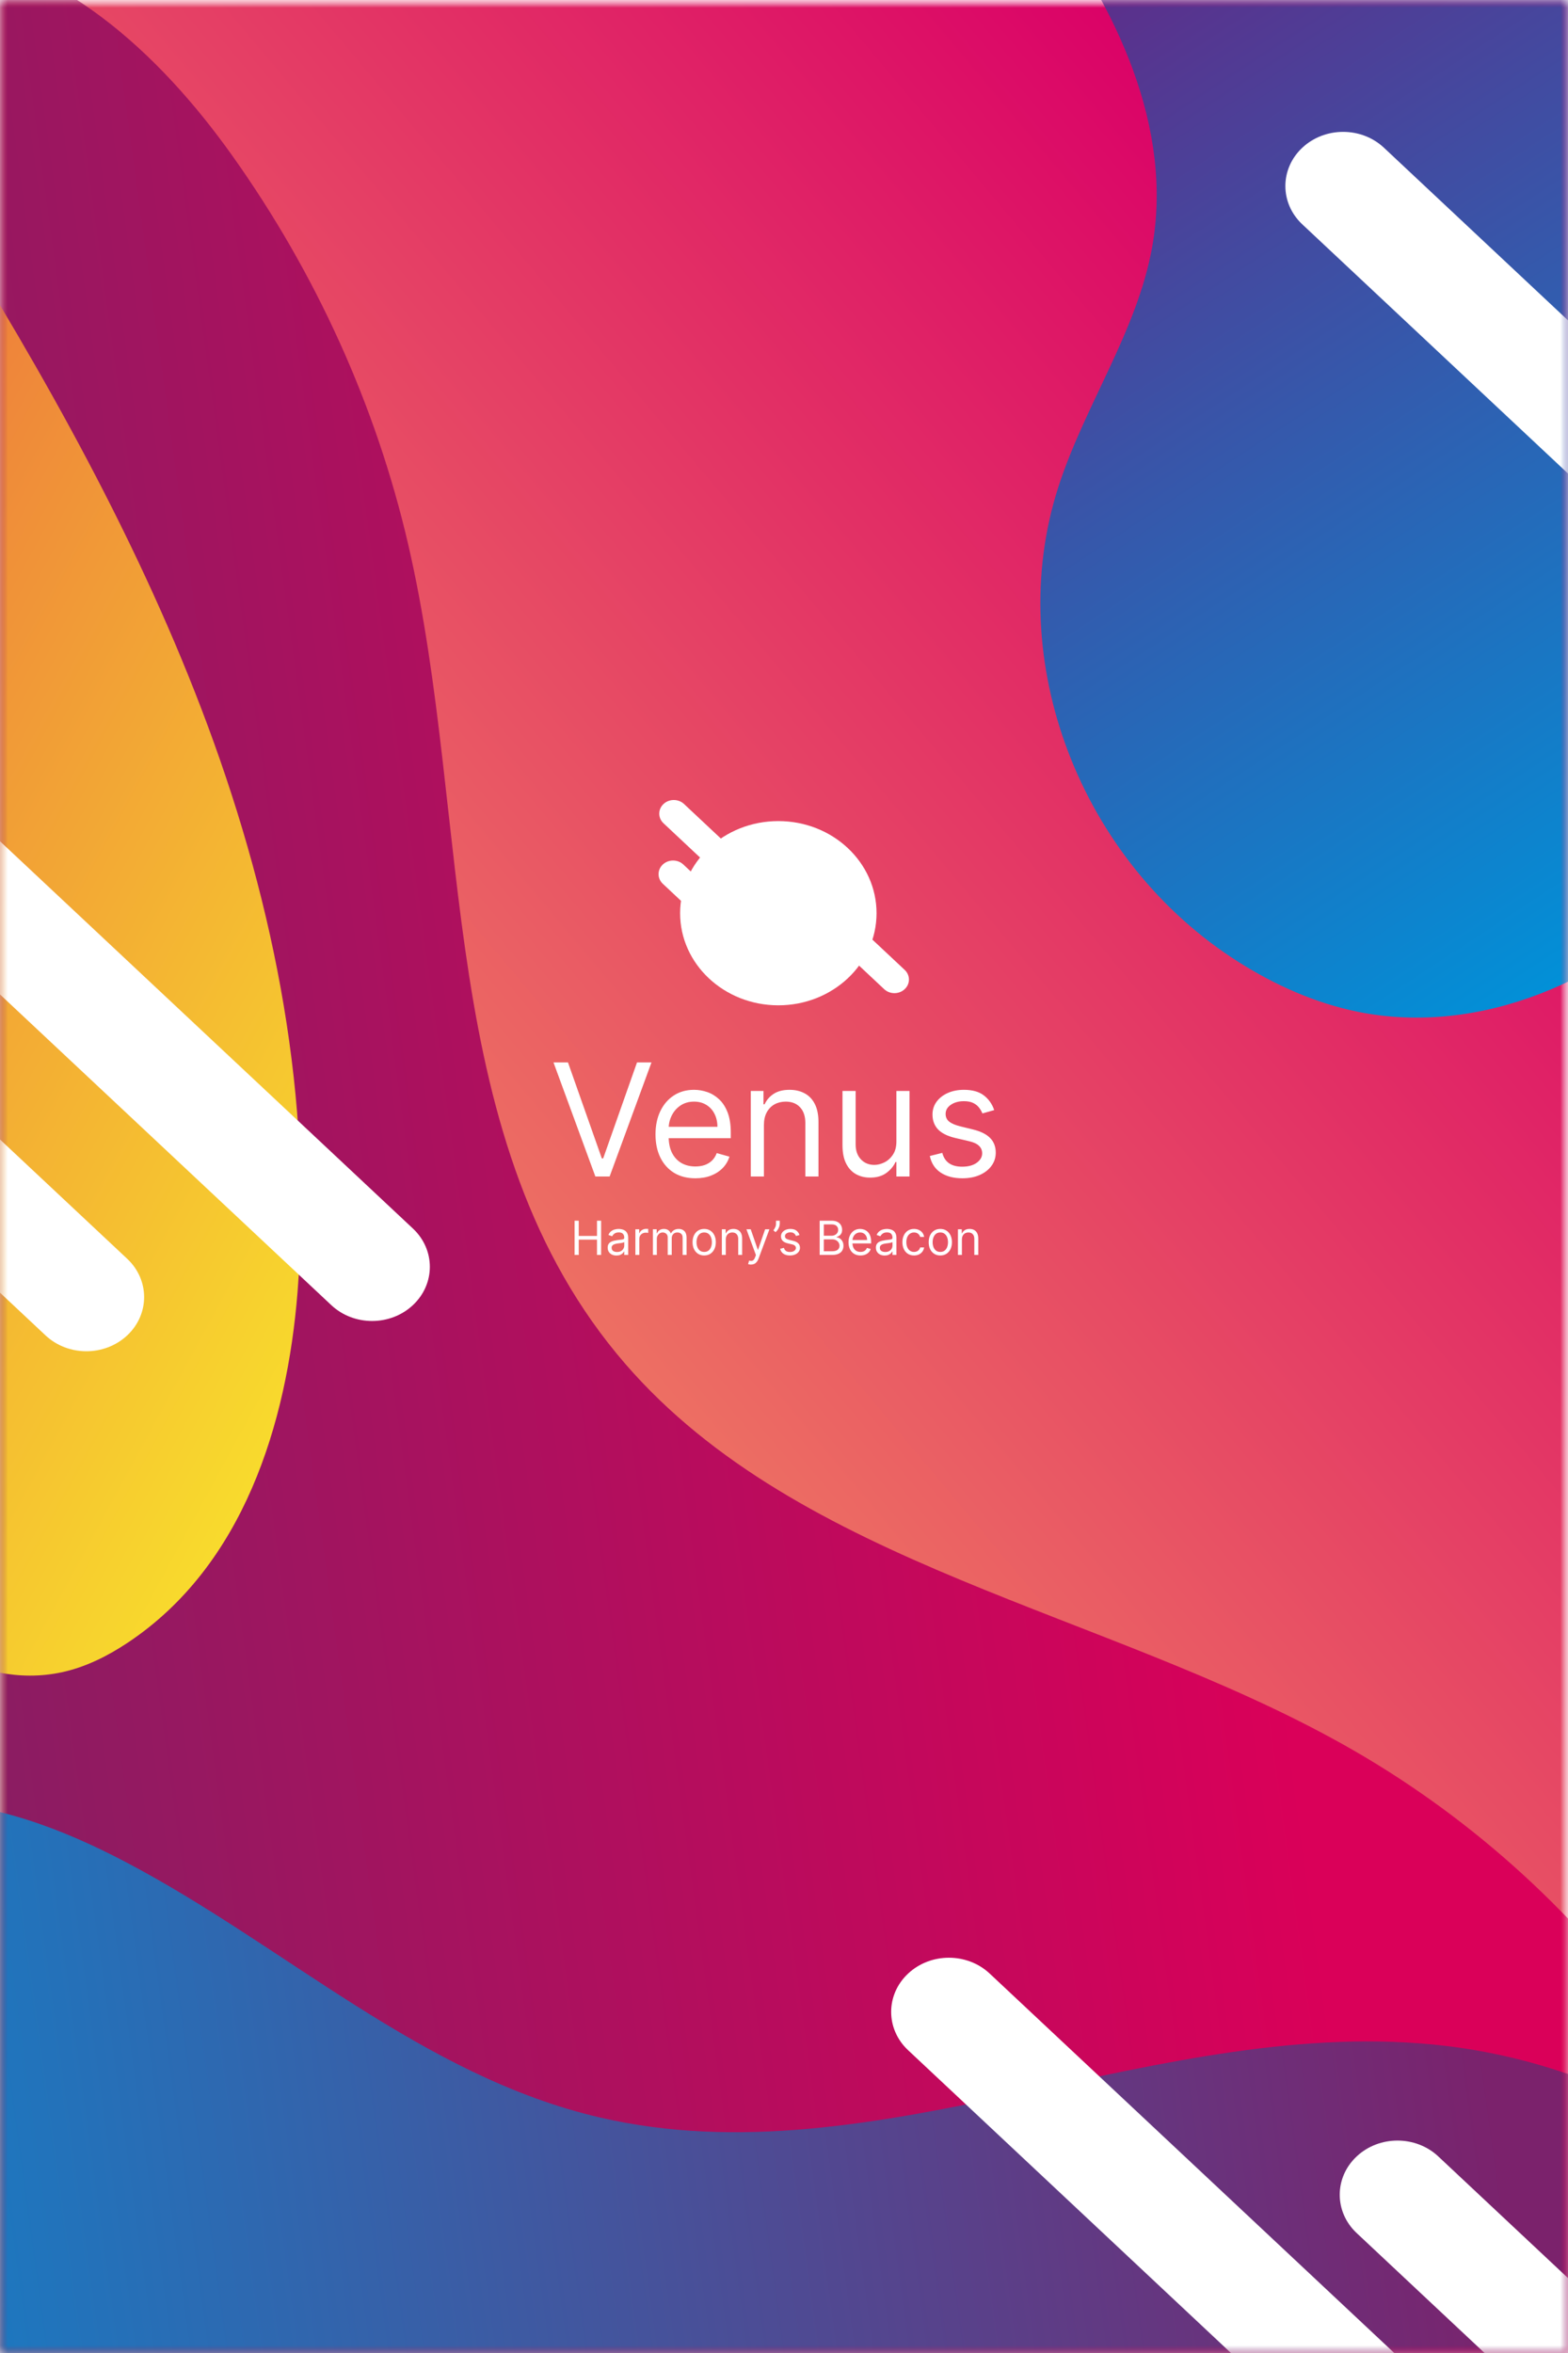<svg width="100" height="150" viewBox="0 0 100 150" fill="none" xmlns="http://www.w3.org/2000/svg">
<rect x="0" y="0" width="100" height="150" fill="#333333" stroke="none"/>
<g clip-path="url(#clip0_39_6647)">
<rect width="100" height="150" fill="white"/>
<mask id="mask0_39_6647" style="mask-type:luminance" maskUnits="userSpaceOnUse" x="0" y="0" width="100" height="150">
<path d="M100 150L100 0L-6.10352e-05 0L-6.10352e-05 150H100Z" fill="white"/>
</mask>
<g mask="url(#mask0_39_6647)">
<mask id="mask1_39_6647" style="mask-type:luminance" maskUnits="userSpaceOnUse" x="-1" y="0" width="102" height="150">
<path d="M100.201 150L100.201 0L-0.203 0L-0.203 150H100.201Z" fill="white"/>
</mask>
<g mask="url(#mask1_39_6647)">
<path d="M102.602 152.25L102.602 -2.25L-2.602 -2.25L-2.602 152.25H102.602Z" fill="url(#paint0_linear_39_6647)"/>
</g>
</g>
<mask id="mask2_39_6647" style="mask-type:luminance" maskUnits="userSpaceOnUse" x="0" y="0" width="100" height="150">
<path d="M100 150L100 0L-6.10352e-05 0L-6.10352e-05 150H100Z" fill="white"/>
</mask>
<g mask="url(#mask2_39_6647)">
<path d="M79.388 -45.644C74.139 -47.105 68.619 -47.707 63.153 -47.415C58.226 -47.152 52.905 -45.914 49.937 -42.219C47.894 -39.675 47.298 -36.287 47.779 -33.135C48.26 -29.982 49.728 -27.032 51.48 -24.303C55.737 -17.676 61.688 -12.158 66.45 -5.84C71.212 0.479 74.856 8.162 73.472 15.79C72.501 21.147 69.165 25.859 67.491 31.062C63.958 42.043 68.857 54.925 79.002 61.334C81.312 62.794 83.871 63.946 86.594 64.499C94.426 66.09 102.715 62.418 107.925 56.709C113.135 51.001 115.696 43.567 117.129 36.176C121.108 15.648 117.054 -6.164 105.904 -24.22" fill="url(#paint1_linear_39_6647)"/>
</g>
<mask id="mask3_39_6647" style="mask-type:luminance" maskUnits="userSpaceOnUse" x="0" y="0" width="100" height="150">
<path d="M100 150L100 0L-6.10352e-05 0L-6.10352e-05 150H100Z" fill="white"/>
</mask>
<g mask="url(#mask3_39_6647)">
<path d="M115.562 152.256C112.551 135.386 101.314 119.965 85.648 111.2C70.467 102.705 51.038 99.819 39.888 86.956C27.655 72.841 30.155 52.477 26.033 34.706C23.985 25.881 20.156 17.423 14.807 9.913C10.2 3.445 3.664 -2.714 -4.6 -3.401C-10.677 -3.907 -16.7 -1.258 -21.143 2.66C-25.586 6.579 -28.649 11.667 -31.247 16.842C-48.964 52.134 -46.837 95.569 -25.747 129.191C-4.656 162.813 34.8 185.667 76.31 188.306C84.886 188.851 97.859 189.824 105.499 185.272C110.93 182.036 114.336 172.967 115.489 167.467C116.537 162.471 116.457 157.267 115.562 152.256Z" fill="url(#paint2_linear_39_6647)"/>
</g>
<mask id="mask4_39_6647" style="mask-type:luminance" maskUnits="userSpaceOnUse" x="0" y="0" width="100" height="150">
<path d="M100 150L100 0L-6.10352e-05 0L-6.10352e-05 150H100Z" fill="white"/>
</mask>
<g mask="url(#mask4_39_6647)">
<path d="M-11.824 -8.988C-12.789 -1.036 -8.075 6.426 -3.751 13.326C2.858 23.873 8.982 34.753 13.265 46.308C17.547 57.863 19.953 70.155 18.977 82.353C18.302 90.786 15.515 99.805 8.164 104.707C6.879 105.564 5.461 106.281 3.923 106.608C-1.5 107.763 -6.638 103.954 -10.308 100.037C-21.764 87.809 -28.261 72.294 -34.541 57.122" fill="url(#paint3_linear_39_6647)"/>
</g>
<mask id="mask5_39_6647" style="mask-type:luminance" maskUnits="userSpaceOnUse" x="0" y="0" width="100" height="150">
<path d="M100 150L100 0L-6.10352e-05 0L-6.10352e-05 150H100Z" fill="white"/>
</mask>
<g mask="url(#mask5_39_6647)">
<path d="M129.179 188.302C130.947 175.901 129.56 162.831 123.294 151.784C117.028 140.736 105.459 132.007 92.219 130.425C74.15 128.266 55.911 139.103 38.234 134.981C26.899 132.338 18.198 124.049 8.008 118.698C4.019 116.603 -0.359 114.924 -4.929 114.851C-11.316 114.749 -17.453 117.889 -21.649 122.404C-25.845 126.918 -28.265 132.682 -29.579 138.542C-33.176 154.591 -28.548 172.086 -17.366 184.698C-7.686 195.617 6.33 202.656 20.994 206.204C35.658 209.752 51.014 210.024 66.129 209.14C84.159 208.085 102.516 205.277 118.281 197.008" fill="url(#paint4_linear_39_6647)"/>
</g>
<mask id="mask6_39_6647" style="mask-type:luminance" maskUnits="userSpaceOnUse" x="0" y="0" width="100" height="150">
<path d="M100 150L100 0L-6.10352e-05 0L-6.10352e-05 150H100Z" fill="white"/>
</mask>
<g mask="url(#mask6_39_6647)">
<path d="M49.639 64.087C46.179 64.087 43.375 61.458 43.375 58.214C43.375 54.971 46.179 52.343 49.639 52.343C53.098 52.343 55.902 54.971 55.902 58.214C55.902 61.457 53.098 64.087 49.639 64.087Z" fill="white"/>
<path d="M56.388 63.057L48.533 55.694C48.171 55.355 48.171 54.805 48.533 54.466C48.894 54.127 49.48 54.127 49.842 54.466L57.697 61.83C58.059 62.169 58.059 62.719 57.697 63.057C57.336 63.397 56.749 63.397 56.388 63.057Z" fill="white"/>
<path d="M48.174 61.873L42.271 56.339C41.91 56 41.91 55.45 42.271 55.111C42.633 54.772 43.219 54.772 43.58 55.111L49.483 60.645C49.845 60.984 49.845 61.534 49.483 61.872C49.122 62.212 48.535 62.212 48.174 61.873Z" fill="white"/>
<path d="M50.171 59.846L42.316 52.482C41.954 52.143 41.954 51.593 42.316 51.254C42.677 50.915 43.263 50.915 43.625 51.254L51.48 58.618C51.842 58.957 51.842 59.507 51.48 59.846C51.119 60.184 50.533 60.184 50.171 59.846Z" fill="white"/>
</g>
<mask id="mask7_39_6647" style="mask-type:luminance" maskUnits="userSpaceOnUse" x="0" y="0" width="100" height="150">
<path d="M100 150L100 0L-6.10352e-05 0L-6.10352e-05 150H100Z" fill="white"/>
</mask>
<g mask="url(#mask7_39_6647)">
<path d="M117.769 171.648L86.521 142.353C85.083 141.004 85.083 138.818 86.521 137.47C87.959 136.121 90.291 136.121 91.729 137.47L122.977 166.765C124.415 168.113 124.415 170.299 122.977 171.648C121.539 172.996 119.207 172.996 117.769 171.648Z" fill="white"/>
</g>
<mask id="mask8_39_6647" style="mask-type:luminance" maskUnits="userSpaceOnUse" x="0" y="0" width="100" height="150">
<path d="M100 150L100 0L-6.10352e-05 0L-6.10352e-05 150H100Z" fill="white"/>
</mask>
<g mask="url(#mask8_39_6647)">
<path d="M2.904 85.129L-28.344 55.834C-29.782 54.486 -29.782 52.3 -28.344 50.951C-26.905 49.603 -24.574 49.603 -23.136 50.951L8.113 80.246C9.551 81.595 9.551 83.781 8.113 85.129C6.674 86.477 4.342 86.477 2.904 85.129Z" fill="white"/>
</g>
<mask id="mask9_39_6647" style="mask-type:luminance" maskUnits="userSpaceOnUse" x="0" y="0" width="100" height="150">
<path d="M100 150L100 0L-6.10352e-05 0L-6.10352e-05 150H100Z" fill="white"/>
</mask>
<g mask="url(#mask9_39_6647)">
<path d="M21.127 83.199L-10.122 53.904C-11.56 52.556 -11.56 50.37 -10.122 49.022C-8.683 47.673 -6.352 47.673 -4.914 49.022L26.334 78.317C27.773 79.666 27.773 81.851 26.334 83.199C24.896 84.548 22.565 84.548 21.127 83.199Z" fill="white"/>
</g>
<mask id="mask10_39_6647" style="mask-type:luminance" maskUnits="userSpaceOnUse" x="0" y="0" width="100" height="150">
<path d="M100 150L100 0L-6.10352e-05 0L-6.10352e-05 150H100Z" fill="white"/>
</mask>
<g mask="url(#mask10_39_6647)">
<path d="M89.161 159.991L57.913 130.696C56.475 129.347 56.475 127.162 57.913 125.814C59.351 124.465 61.683 124.465 63.121 125.814L94.369 155.109C95.807 156.457 95.807 158.643 94.369 159.991C92.931 161.339 90.599 161.339 89.161 159.991Z" fill="white"/>
</g>
<mask id="mask11_39_6647" style="mask-type:luminance" maskUnits="userSpaceOnUse" x="0" y="0" width="100" height="150">
<path d="M100 150L100 0L-6.10352e-05 0L-6.10352e-05 150H100Z" fill="white"/>
</mask>
<g mask="url(#mask11_39_6647)">
<path d="M114.303 43.596L83.054 14.301C81.616 12.952 81.616 10.767 83.054 9.418C84.493 8.07 86.824 8.07 88.262 9.418L119.51 38.714C120.948 40.062 120.948 42.248 119.51 43.596C118.072 44.944 115.741 44.944 114.303 43.596Z" fill="white"/>
</g>
<path d="M36.223 67.727L38.382 73.849H38.467L40.626 67.727H41.549L38.879 75H37.97L35.299 67.727H36.223ZM44.348 75.114C43.822 75.114 43.369 74.998 42.988 74.766C42.609 74.531 42.316 74.204 42.111 73.785C41.907 73.364 41.805 72.874 41.805 72.315C41.805 71.757 41.907 71.264 42.111 70.838C42.316 70.41 42.603 70.076 42.97 69.837C43.339 69.595 43.77 69.474 44.263 69.474C44.547 69.474 44.827 69.522 45.104 69.617C45.381 69.711 45.633 69.865 45.861 70.078C46.088 70.289 46.269 70.568 46.404 70.916C46.539 71.264 46.606 71.693 46.606 72.202V72.557H42.402V71.832H45.754C45.754 71.525 45.692 71.25 45.569 71.008C45.449 70.767 45.276 70.576 45.051 70.437C44.828 70.297 44.566 70.227 44.263 70.227C43.929 70.227 43.64 70.31 43.396 70.476C43.154 70.639 42.969 70.852 42.839 71.115C42.708 71.378 42.643 71.66 42.643 71.96V72.443C42.643 72.855 42.714 73.204 42.856 73.491C43.001 73.775 43.201 73.992 43.456 74.141C43.712 74.287 44.009 74.361 44.348 74.361C44.568 74.361 44.767 74.33 44.944 74.269C45.124 74.204 45.279 74.11 45.41 73.984C45.54 73.856 45.64 73.698 45.711 73.508L46.521 73.736C46.436 74.01 46.293 74.252 46.091 74.46C45.89 74.666 45.642 74.827 45.346 74.943C45.05 75.057 44.717 75.114 44.348 75.114ZM48.719 71.719V75H47.881V69.546H48.691V70.398H48.762C48.89 70.121 49.084 69.898 49.344 69.73C49.605 69.56 49.941 69.474 50.353 69.474C50.722 69.474 51.045 69.55 51.322 69.702C51.599 69.851 51.815 70.078 51.968 70.383C52.122 70.687 52.199 71.07 52.199 71.534V75H51.361V71.591C51.361 71.162 51.25 70.829 51.027 70.59C50.805 70.348 50.499 70.227 50.111 70.227C49.844 70.227 49.605 70.285 49.394 70.401C49.186 70.517 49.021 70.687 48.9 70.909C48.779 71.132 48.719 71.401 48.719 71.719ZM57.168 72.77V69.546H58.006V75H57.168V74.077H57.111C56.984 74.354 56.785 74.589 56.515 74.783C56.245 74.975 55.904 75.071 55.492 75.071C55.151 75.071 54.848 74.996 54.583 74.847C54.318 74.696 54.109 74.469 53.958 74.165C53.806 73.86 53.731 73.475 53.731 73.011V69.546H54.569V72.954C54.569 73.352 54.68 73.669 54.903 73.906C55.127 74.143 55.414 74.261 55.762 74.261C55.97 74.261 56.182 74.208 56.398 74.102C56.615 73.995 56.798 73.832 56.944 73.612C57.094 73.391 57.168 73.111 57.168 72.77ZM63.405 70.767L62.652 70.98C62.605 70.855 62.535 70.733 62.443 70.614C62.353 70.494 62.23 70.394 62.073 70.316C61.917 70.238 61.717 70.199 61.473 70.199C61.139 70.199 60.861 70.276 60.639 70.43C60.418 70.581 60.308 70.774 60.308 71.008C60.308 71.217 60.384 71.381 60.536 71.502C60.687 71.623 60.924 71.724 61.246 71.804L62.056 72.003C62.543 72.121 62.907 72.302 63.146 72.546C63.385 72.788 63.504 73.099 63.504 73.48C63.504 73.793 63.414 74.072 63.234 74.318C63.057 74.564 62.808 74.758 62.489 74.901C62.169 75.043 61.797 75.114 61.374 75.114C60.817 75.114 60.357 74.993 59.992 74.751C59.628 74.51 59.397 74.157 59.3 73.693L60.095 73.494C60.171 73.788 60.314 74.008 60.525 74.155C60.738 74.302 61.016 74.375 61.359 74.375C61.75 74.375 62.06 74.292 62.29 74.126C62.522 73.958 62.638 73.757 62.638 73.523C62.638 73.333 62.572 73.175 62.439 73.047C62.306 72.917 62.103 72.82 61.828 72.756L60.919 72.543C60.42 72.424 60.053 72.241 59.818 71.992C59.586 71.741 59.47 71.428 59.47 71.051C59.47 70.743 59.557 70.471 59.73 70.234C59.905 69.998 60.143 69.812 60.443 69.677C60.746 69.542 61.09 69.474 61.473 69.474C62.013 69.474 62.437 69.593 62.744 69.829C63.054 70.066 63.275 70.379 63.405 70.767Z" fill="white"/>
<path d="M36.645 80V77.818H36.909V78.79H38.073V77.818H38.337V80H38.073V79.024H36.909V80H36.645ZM39.313 80.038C39.209 80.038 39.115 80.019 39.031 79.98C38.946 79.94 38.879 79.883 38.83 79.808C38.78 79.733 38.755 79.642 38.755 79.535C38.755 79.442 38.773 79.366 38.81 79.308C38.847 79.249 38.897 79.202 38.959 79.169C39.02 79.136 39.088 79.111 39.163 79.094C39.238 79.077 39.314 79.064 39.39 79.054C39.489 79.041 39.57 79.032 39.632 79.025C39.694 79.018 39.74 79.006 39.768 78.99C39.797 78.974 39.812 78.945 39.812 78.905V78.896C39.812 78.791 39.783 78.71 39.725 78.651C39.669 78.593 39.582 78.564 39.467 78.564C39.347 78.564 39.252 78.59 39.184 78.643C39.116 78.695 39.068 78.751 39.041 78.811L38.802 78.726C38.844 78.626 38.901 78.549 38.972 78.494C39.044 78.438 39.122 78.398 39.207 78.376C39.292 78.354 39.376 78.342 39.458 78.342C39.511 78.342 39.571 78.349 39.639 78.362C39.708 78.374 39.775 78.399 39.838 78.437C39.903 78.475 39.957 78.533 39.999 78.611C40.042 78.688 40.063 78.792 40.063 78.922V80H39.812V79.778H39.799C39.782 79.814 39.754 79.852 39.714 79.892C39.674 79.933 39.621 79.967 39.555 79.996C39.489 80.024 39.408 80.038 39.313 80.038ZM39.352 79.812C39.451 79.812 39.535 79.793 39.603 79.754C39.672 79.715 39.724 79.664 39.758 79.603C39.794 79.541 39.812 79.476 39.812 79.408V79.178C39.801 79.19 39.778 79.202 39.742 79.213C39.706 79.223 39.665 79.231 39.618 79.239C39.572 79.246 39.527 79.253 39.483 79.258C39.439 79.263 39.404 79.268 39.377 79.271C39.312 79.28 39.251 79.294 39.194 79.313C39.138 79.331 39.092 79.359 39.057 79.397C39.023 79.434 39.006 79.484 39.006 79.548C39.006 79.636 39.039 79.702 39.103 79.746C39.169 79.79 39.251 79.812 39.352 79.812ZM40.522 80V78.364H40.765V78.611H40.782C40.812 78.53 40.866 78.464 40.944 78.414C41.022 78.363 41.11 78.338 41.208 78.338C41.227 78.338 41.25 78.338 41.277 78.339C41.305 78.34 41.326 78.341 41.34 78.342V78.598C41.332 78.596 41.312 78.593 41.282 78.588C41.252 78.584 41.22 78.581 41.187 78.581C41.107 78.581 41.036 78.598 40.974 78.631C40.912 78.664 40.863 78.709 40.827 78.767C40.791 78.825 40.773 78.891 40.773 78.965V80H40.522ZM41.638 80V78.364H41.881V78.619H41.903C41.937 78.532 41.992 78.464 42.068 78.416C42.144 78.367 42.235 78.342 42.341 78.342C42.449 78.342 42.539 78.367 42.611 78.416C42.683 78.464 42.74 78.532 42.78 78.619H42.797C42.839 78.535 42.902 78.468 42.986 78.418C43.07 78.368 43.17 78.342 43.288 78.342C43.434 78.342 43.553 78.388 43.647 78.48C43.739 78.571 43.786 78.712 43.786 78.905V80H43.535V78.905C43.535 78.784 43.502 78.698 43.435 78.646C43.37 78.594 43.292 78.568 43.202 78.568C43.087 78.568 42.998 78.603 42.935 78.673C42.872 78.742 42.84 78.829 42.84 78.935V80H42.584V78.879C42.584 78.786 42.554 78.711 42.494 78.654C42.433 78.597 42.356 78.568 42.261 78.568C42.195 78.568 42.134 78.586 42.077 78.62C42.021 78.655 41.976 78.704 41.941 78.765C41.907 78.826 41.89 78.897 41.89 78.977V80H41.638ZM44.91 80.034C44.763 80.034 44.633 79.999 44.522 79.929C44.411 79.858 44.324 79.76 44.262 79.633C44.2 79.507 44.169 79.359 44.169 79.19C44.169 79.02 44.2 78.871 44.262 78.744C44.324 78.617 44.411 78.518 44.522 78.448C44.633 78.377 44.763 78.342 44.91 78.342C45.058 78.342 45.188 78.377 45.298 78.448C45.41 78.518 45.496 78.617 45.558 78.744C45.621 78.871 45.652 79.02 45.652 79.19C45.652 79.359 45.621 79.507 45.558 79.633C45.496 79.76 45.41 79.858 45.298 79.929C45.188 79.999 45.058 80.034 44.91 80.034ZM44.91 79.808C45.023 79.808 45.115 79.779 45.188 79.722C45.26 79.664 45.314 79.589 45.348 79.495C45.383 79.401 45.401 79.3 45.401 79.19C45.401 79.081 45.383 78.979 45.348 78.885C45.314 78.79 45.26 78.714 45.188 78.656C45.115 78.597 45.023 78.568 44.91 78.568C44.798 78.568 44.706 78.597 44.633 78.656C44.561 78.714 44.508 78.79 44.473 78.885C44.438 78.979 44.42 79.081 44.42 79.19C44.42 79.3 44.438 79.401 44.473 79.495C44.508 79.589 44.561 79.664 44.633 79.722C44.706 79.779 44.798 79.808 44.91 79.808ZM46.287 79.016V80H46.036V78.364H46.279V78.619H46.3C46.338 78.536 46.397 78.469 46.475 78.419C46.553 78.368 46.654 78.342 46.777 78.342C46.888 78.342 46.985 78.365 47.068 78.41C47.151 78.455 47.216 78.523 47.262 78.615C47.308 78.706 47.331 78.821 47.331 78.96V80H47.08V78.977C47.08 78.849 47.046 78.749 46.98 78.677C46.913 78.604 46.821 78.568 46.705 78.568C46.625 78.568 46.553 78.586 46.49 78.62C46.427 78.655 46.378 78.706 46.342 78.773C46.305 78.84 46.287 78.921 46.287 79.016ZM47.894 80.614C47.851 80.614 47.813 80.61 47.78 80.603C47.747 80.597 47.724 80.59 47.711 80.584L47.775 80.362C47.836 80.378 47.89 80.383 47.937 80.379C47.983 80.375 48.025 80.354 48.061 80.316C48.098 80.279 48.132 80.219 48.163 80.136L48.209 80.008L47.604 78.364H47.877L48.329 79.668H48.346L48.797 78.364H49.07L48.376 80.239C48.344 80.323 48.306 80.393 48.259 80.448C48.213 80.505 48.16 80.546 48.099 80.573C48.038 80.6 47.97 80.614 47.894 80.614ZM49.729 77.818V78.01C49.729 78.068 49.718 78.13 49.697 78.196C49.676 78.262 49.646 78.325 49.605 78.387C49.566 78.448 49.517 78.501 49.461 78.547L49.324 78.436C49.369 78.372 49.408 78.306 49.44 78.237C49.474 78.167 49.49 78.093 49.49 78.014V77.818H49.729ZM50.989 78.73L50.763 78.794C50.749 78.756 50.728 78.72 50.7 78.684C50.673 78.648 50.636 78.618 50.589 78.595C50.542 78.571 50.482 78.56 50.409 78.56C50.309 78.56 50.226 78.583 50.159 78.629C50.093 78.674 50.06 78.732 50.06 78.803C50.06 78.865 50.083 78.914 50.128 78.951C50.173 78.987 50.245 79.017 50.341 79.041L50.584 79.101C50.73 79.136 50.839 79.191 50.911 79.264C50.983 79.336 51.019 79.43 51.019 79.544C51.019 79.638 50.992 79.722 50.938 79.796C50.884 79.869 50.81 79.928 50.714 79.97C50.618 80.013 50.507 80.034 50.379 80.034C50.212 80.034 50.074 79.998 49.965 79.925C49.856 79.853 49.786 79.747 49.757 79.608L49.996 79.548C50.019 79.636 50.062 79.702 50.125 79.746C50.189 79.79 50.272 79.812 50.375 79.812C50.492 79.812 50.585 79.788 50.654 79.738C50.724 79.688 50.759 79.627 50.759 79.557C50.759 79.5 50.739 79.452 50.699 79.414C50.659 79.375 50.598 79.346 50.516 79.327L50.243 79.263C50.093 79.227 49.983 79.172 49.913 79.098C49.843 79.022 49.808 78.928 49.808 78.815C49.808 78.723 49.834 78.641 49.886 78.57C49.939 78.499 50.01 78.444 50.1 78.403C50.191 78.363 50.294 78.342 50.409 78.342C50.571 78.342 50.698 78.378 50.791 78.449C50.884 78.52 50.95 78.614 50.989 78.73ZM52.275 80V77.818H53.038C53.19 77.818 53.315 77.844 53.414 77.897C53.513 77.949 53.586 78.019 53.634 78.107C53.683 78.194 53.707 78.291 53.707 78.398C53.707 78.492 53.69 78.569 53.657 78.63C53.624 78.691 53.581 78.739 53.527 78.775C53.474 78.81 53.416 78.837 53.353 78.854V78.875C53.42 78.879 53.487 78.903 53.554 78.945C53.622 78.988 53.678 79.049 53.724 79.129C53.769 79.208 53.792 79.305 53.792 79.421C53.792 79.53 53.767 79.628 53.717 79.716C53.668 79.803 53.589 79.872 53.482 79.923C53.375 79.974 53.235 80 53.063 80H52.275ZM52.539 79.766H53.063C53.236 79.766 53.358 79.732 53.431 79.665C53.504 79.598 53.541 79.516 53.541 79.421C53.541 79.347 53.522 79.278 53.484 79.216C53.447 79.153 53.393 79.102 53.323 79.065C53.254 79.026 53.171 79.007 53.076 79.007H52.539V79.766ZM52.539 78.777H53.029C53.109 78.777 53.181 78.761 53.244 78.73C53.309 78.699 53.36 78.655 53.398 78.598C53.436 78.541 53.455 78.474 53.455 78.398C53.455 78.302 53.422 78.221 53.355 78.154C53.288 78.086 53.183 78.053 53.038 78.053H52.539V78.777ZM54.878 80.034C54.72 80.034 54.584 79.999 54.47 79.93C54.356 79.859 54.269 79.761 54.207 79.636C54.146 79.509 54.115 79.362 54.115 79.195C54.115 79.027 54.146 78.879 54.207 78.751C54.269 78.623 54.355 78.523 54.465 78.451C54.576 78.379 54.705 78.342 54.852 78.342C54.938 78.342 55.022 78.356 55.105 78.385C55.188 78.413 55.264 78.46 55.332 78.523C55.4 78.587 55.455 78.671 55.495 78.775C55.535 78.879 55.556 79.008 55.556 79.16V79.267H54.294V79.05H55.3C55.3 78.957 55.282 78.875 55.245 78.803C55.208 78.73 55.157 78.673 55.089 78.631C55.022 78.589 54.943 78.568 54.852 78.568C54.752 78.568 54.666 78.593 54.593 78.643C54.52 78.692 54.464 78.756 54.425 78.835C54.386 78.913 54.367 78.998 54.367 79.088V79.233C54.367 79.356 54.388 79.461 54.431 79.547C54.474 79.632 54.534 79.697 54.611 79.742C54.687 79.786 54.776 79.808 54.878 79.808C54.944 79.808 55.004 79.799 55.057 79.781C55.111 79.761 55.158 79.733 55.197 79.695C55.236 79.657 55.266 79.609 55.287 79.553L55.53 79.621C55.505 79.703 55.462 79.776 55.401 79.838C55.341 79.9 55.266 79.948 55.178 79.983C55.089 80.017 54.989 80.034 54.878 80.034ZM56.42 80.038C56.316 80.038 56.222 80.019 56.137 79.98C56.053 79.94 55.986 79.883 55.936 79.808C55.886 79.733 55.861 79.642 55.861 79.535C55.861 79.442 55.88 79.366 55.917 79.308C55.954 79.249 56.003 79.202 56.065 79.169C56.127 79.136 56.195 79.111 56.269 79.094C56.345 79.077 56.42 79.064 56.496 79.054C56.596 79.041 56.676 79.032 56.738 79.025C56.801 79.018 56.846 79.006 56.875 78.99C56.904 78.974 56.918 78.945 56.918 78.905V78.896C56.918 78.791 56.889 78.71 56.832 78.651C56.775 78.593 56.689 78.564 56.573 78.564C56.453 78.564 56.359 78.59 56.291 78.643C56.223 78.695 56.175 78.751 56.147 78.811L55.908 78.726C55.951 78.626 56.008 78.549 56.079 78.494C56.151 78.438 56.229 78.398 56.313 78.376C56.398 78.354 56.482 78.342 56.565 78.342C56.617 78.342 56.678 78.349 56.746 78.362C56.815 78.374 56.881 78.399 56.945 78.437C57.01 78.475 57.063 78.533 57.106 78.611C57.148 78.688 57.17 78.792 57.17 78.922V80H56.918V79.778H56.906C56.888 79.814 56.86 79.852 56.82 79.892C56.781 79.933 56.727 79.967 56.661 79.996C56.595 80.024 56.515 80.038 56.42 80.038ZM56.458 79.812C56.557 79.812 56.641 79.793 56.709 79.754C56.778 79.715 56.83 79.664 56.865 79.603C56.901 79.541 56.918 79.476 56.918 79.408V79.178C56.908 79.19 56.884 79.202 56.848 79.213C56.812 79.223 56.771 79.231 56.724 79.239C56.678 79.246 56.633 79.253 56.589 79.258C56.546 79.263 56.511 79.268 56.484 79.271C56.418 79.28 56.357 79.294 56.3 79.313C56.244 79.331 56.199 79.359 56.164 79.397C56.13 79.434 56.113 79.484 56.113 79.548C56.113 79.636 56.145 79.702 56.21 79.746C56.275 79.79 56.358 79.812 56.458 79.812ZM58.293 80.034C58.14 80.034 58.008 79.998 57.897 79.925C57.786 79.853 57.701 79.753 57.641 79.626C57.582 79.499 57.552 79.354 57.552 79.19C57.552 79.024 57.582 78.877 57.644 78.75C57.705 78.623 57.791 78.523 57.901 78.451C58.012 78.379 58.141 78.342 58.289 78.342C58.404 78.342 58.508 78.364 58.6 78.406C58.693 78.449 58.768 78.508 58.827 78.585C58.886 78.662 58.923 78.751 58.937 78.854H58.685C58.666 78.779 58.624 78.713 58.557 78.656C58.492 78.597 58.404 78.568 58.293 78.568C58.195 78.568 58.109 78.594 58.035 78.645C57.962 78.695 57.905 78.767 57.864 78.859C57.824 78.951 57.803 79.058 57.803 79.182C57.803 79.308 57.823 79.418 57.863 79.512C57.903 79.606 57.96 79.679 58.033 79.731C58.107 79.782 58.194 79.808 58.293 79.808C58.359 79.808 58.418 79.797 58.471 79.774C58.525 79.751 58.57 79.719 58.606 79.676C58.644 79.633 58.67 79.582 58.685 79.523H58.937C58.923 79.619 58.887 79.706 58.831 79.784C58.776 79.86 58.702 79.921 58.611 79.967C58.52 80.012 58.414 80.034 58.293 80.034ZM59.969 80.034C59.821 80.034 59.692 79.999 59.58 79.929C59.469 79.858 59.383 79.76 59.32 79.633C59.258 79.507 59.228 79.359 59.228 79.19C59.228 79.02 59.258 78.871 59.32 78.744C59.383 78.617 59.469 78.518 59.58 78.448C59.692 78.377 59.821 78.342 59.969 78.342C60.117 78.342 60.246 78.377 60.357 78.448C60.468 78.518 60.555 78.617 60.617 78.744C60.679 78.871 60.711 79.02 60.711 79.19C60.711 79.359 60.679 79.507 60.617 79.633C60.555 79.76 60.468 79.858 60.357 79.929C60.246 79.999 60.117 80.034 59.969 80.034ZM59.969 79.808C60.081 79.808 60.174 79.779 60.246 79.722C60.319 79.664 60.372 79.589 60.407 79.495C60.442 79.401 60.459 79.3 60.459 79.19C60.459 79.081 60.442 78.979 60.407 78.885C60.372 78.79 60.319 78.714 60.246 78.656C60.174 78.597 60.081 78.568 59.969 78.568C59.857 78.568 59.765 78.597 59.692 78.656C59.62 78.714 59.566 78.79 59.531 78.885C59.496 78.979 59.479 79.081 59.479 79.19C59.479 79.3 59.496 79.401 59.531 79.495C59.566 79.589 59.62 79.664 59.692 79.722C59.765 79.779 59.857 79.808 59.969 79.808ZM61.346 79.016V80H61.094V78.364H61.337V78.619H61.359C61.397 78.536 61.455 78.469 61.533 78.419C61.611 78.368 61.712 78.342 61.836 78.342C61.947 78.342 62.044 78.365 62.127 78.41C62.21 78.455 62.274 78.523 62.321 78.615C62.367 78.706 62.39 78.821 62.39 78.96V80H62.138V78.977C62.138 78.849 62.105 78.749 62.038 78.677C61.971 78.604 61.88 78.568 61.763 78.568C61.683 78.568 61.611 78.586 61.548 78.62C61.486 78.655 61.436 78.706 61.4 78.773C61.364 78.84 61.346 78.921 61.346 79.016Z" fill="white"/>
</g>
<defs>
<linearGradient id="paint0_linear_39_6647" x1="102.594" y1="36.219" x2="-4.777" y2="126.298" gradientUnits="userSpaceOnUse">
<stop stop-color="#DA0067"/>
<stop offset="1" stop-color="#FBC160"/>
</linearGradient>
<linearGradient id="paint1_linear_39_6647" x1="70.356" y1="-9.564" x2="112.991" y2="55.403" gradientUnits="userSpaceOnUse">
<stop stop-color="#662482"/>
<stop offset="1" stop-color="#0092D9"/>
</linearGradient>
<linearGradient id="paint2_linear_39_6647" x1="79.513" y1="88.179" x2="-38.929" y2="104.398" gradientUnits="userSpaceOnUse">
<stop stop-color="#DA0059"/>
<stop offset="1" stop-color="#672966"/>
</linearGradient>
<linearGradient id="paint3_linear_39_6647" x1="36.139" y1="69.125" x2="-31.526" y2="32.367" gradientUnits="userSpaceOnUse">
<stop stop-color="#F9E42B"/>
<stop offset="1" stop-color="#EA5C41"/>
</linearGradient>
<linearGradient id="paint4_linear_39_6647" x1="98.078" y1="154.011" x2="-27.892" y2="171.261" gradientUnits="userSpaceOnUse">
<stop stop-color="#7B226C"/>
<stop offset="1" stop-color="#0092D9"/>
</linearGradient>
<clipPath id="clip0_39_6647">
<rect width="100" height="150" fill="white"/>
</clipPath>
</defs>
</svg>
